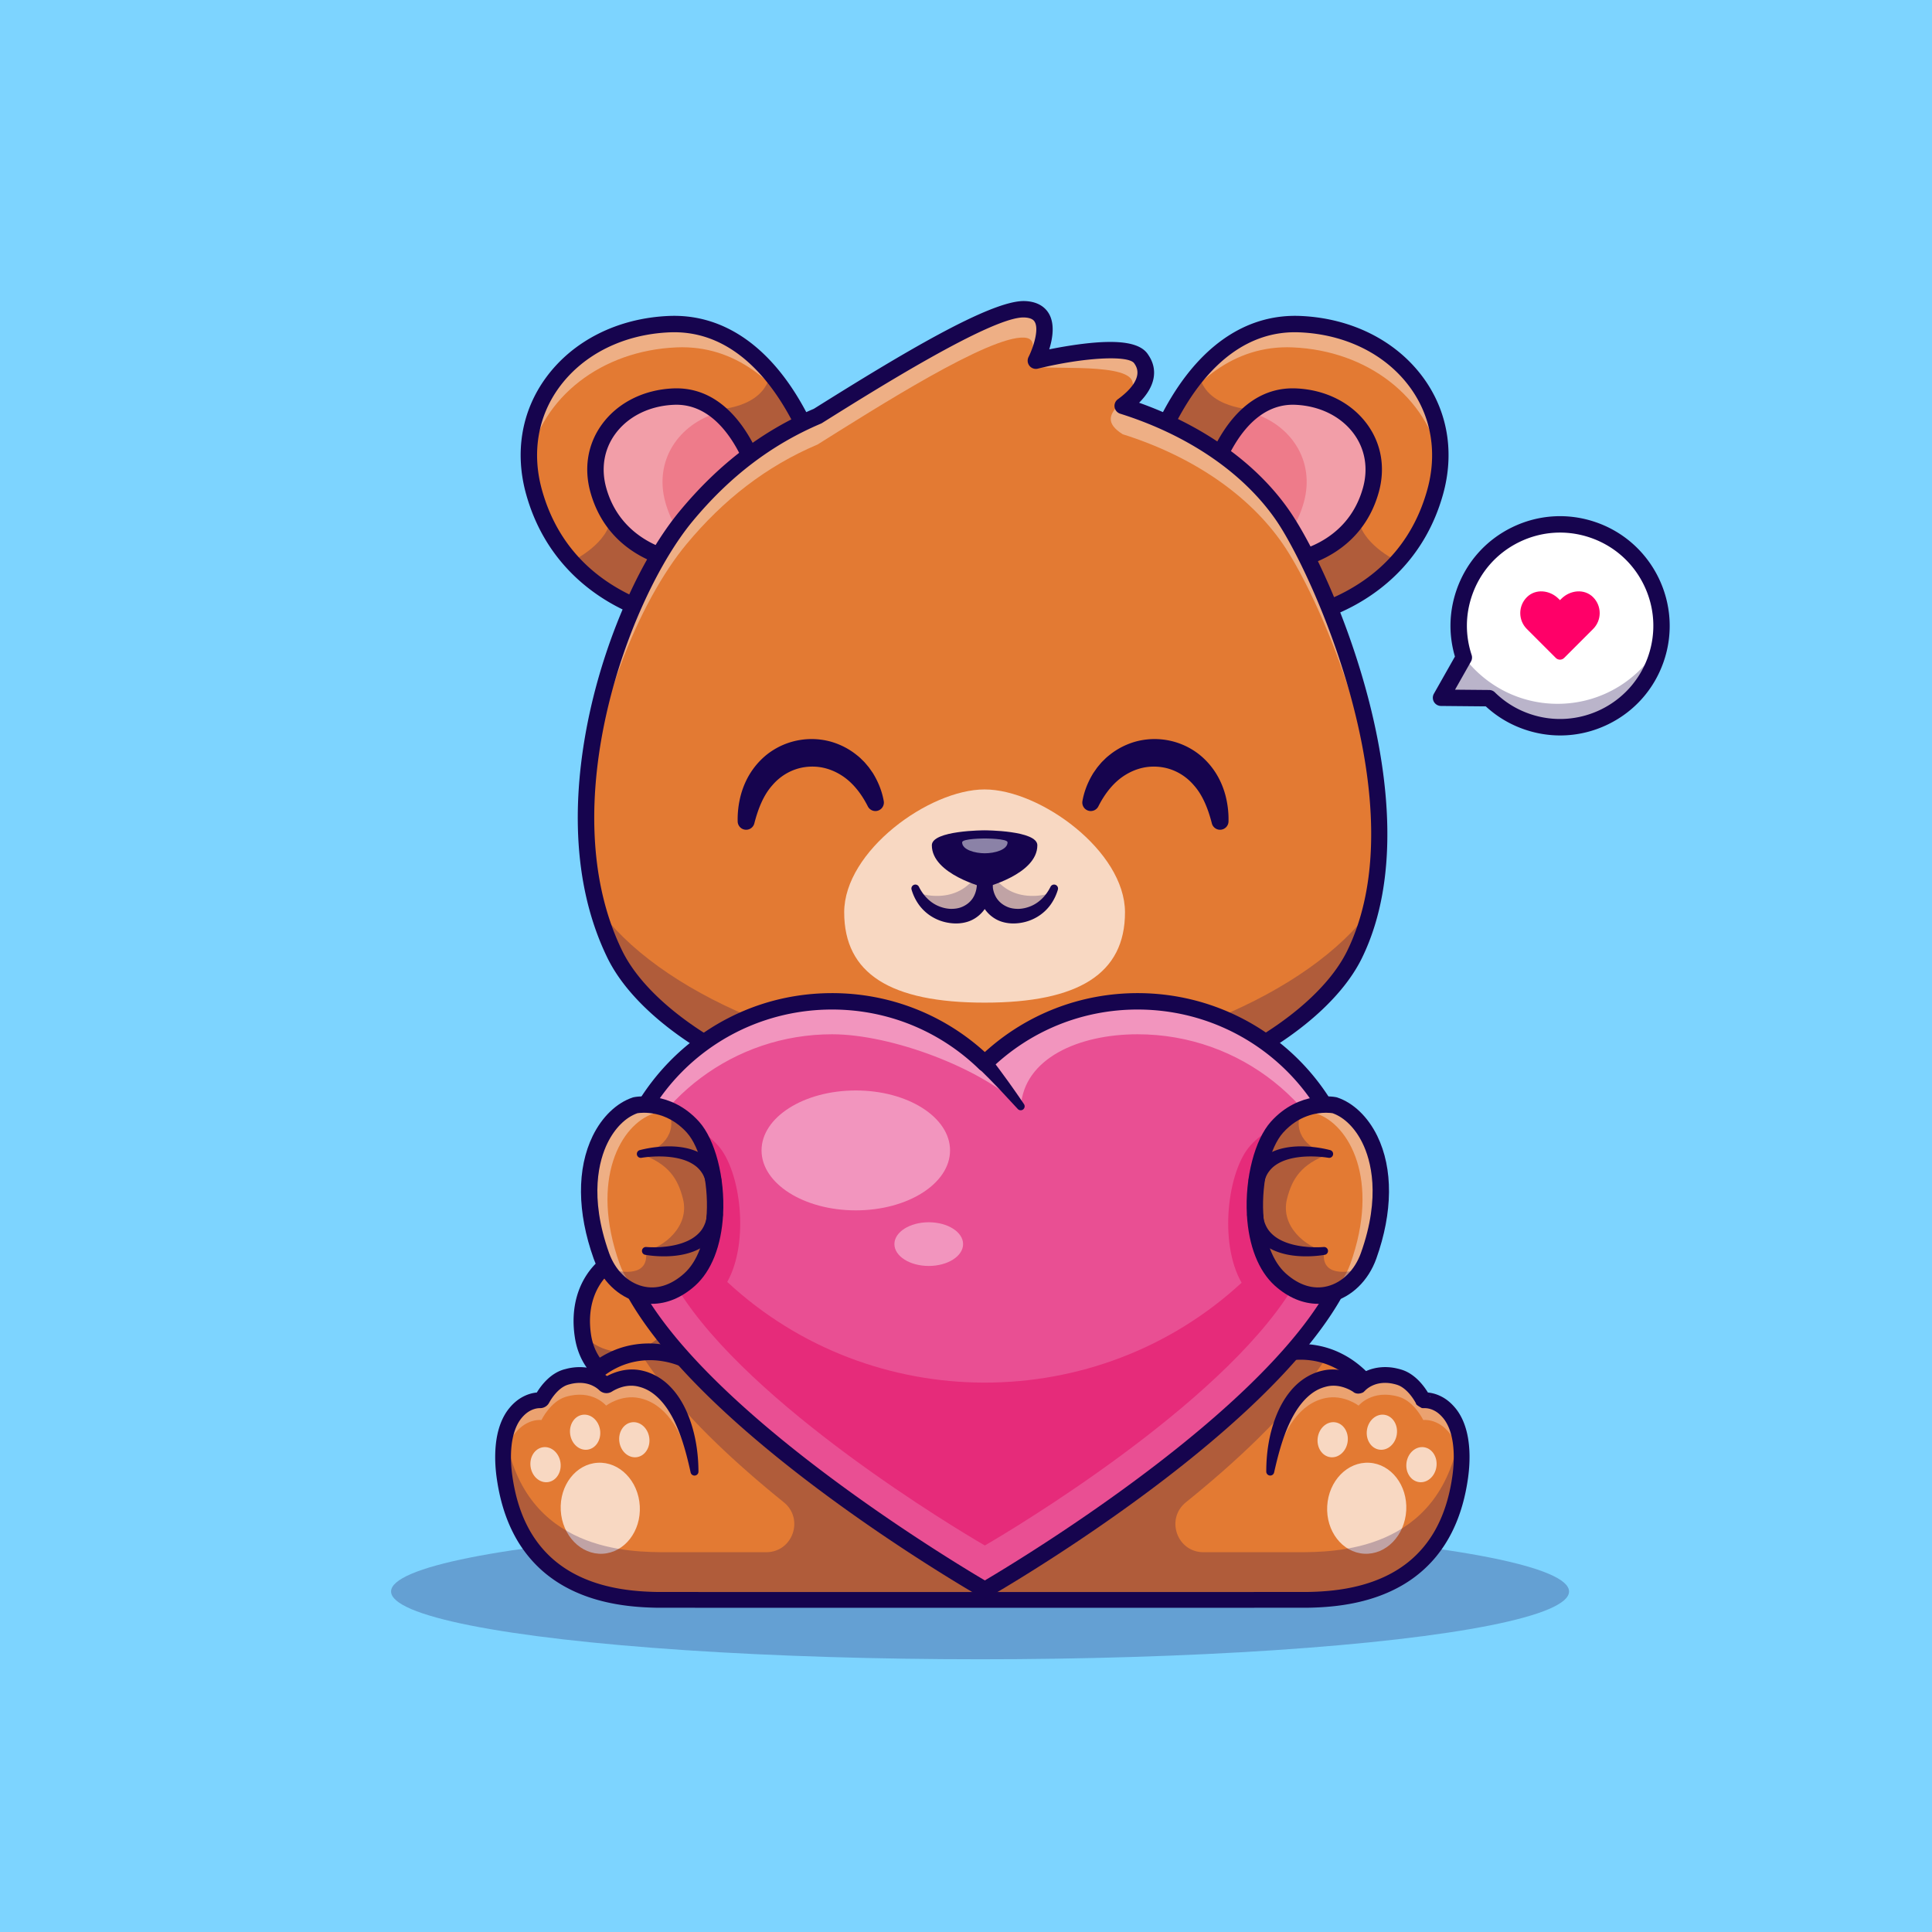 <svg xmlns="http://www.w3.org/2000/svg" xmlns:xlink="http://www.w3.org/1999/xlink" viewBox="0 0 4000 4000" xmlns:v="https://vecta.io/nano"><style><![CDATA[.B{fill:#16044e}.C{fill:#fff}.D{fill:#e37a33}.E{opacity:.25}.F{opacity:.4}.G{fill:#f8d8c2}]]></style><path d="M0 0h4000v4000H0z" fill="#7dd4ff"/><g class="E B"><ellipse cx="2029.117" cy="3295" rx="1219.436" ry="140.335"/></g><path d="M3030.701 1361.293c-13.895-42.104-14.649-88.92.926-134.069 37.802-109.585 157.283-167.776 266.868-129.974s167.776 157.283 129.974 266.868-157.283 167.776-266.868 129.974c-30.481-10.515-56.969-27.364-78.538-48.546l-99.542-.92 47.18-83.333z" class="C"/><g opacity=".5" class="C"><path d="M3207.602 1127.052c-107.536 12.735-186.382 104.654-185.192 210.544-1.642-7.215-2.961-14.57-3.851-22.084-13.633-115.117 68.636-219.49 183.754-233.122s219.49 68.637 233.123 183.754c.894 7.547 1.352 15.042 1.439 22.474-23.535-103.294-121.702-174.305-229.273-161.566z"/></g><path d="M3230.236 1522.666c-24.919.002-49.924-4.155-74.172-12.52-29.971-10.339-56.804-26.365-79.861-47.681l-92.837-.857c-6.013-.056-11.55-3.286-14.556-8.496s-3.03-11.621-.066-16.853l43.557-76.934c-13.323-45.308-12.222-92.729 3.271-137.642 19.761-57.288 60.649-103.45 115.132-129.985s116.042-30.266 173.328-10.505c118.264 40.796 181.287 170.2 140.491 288.462-19.763 57.29-60.652 103.452-115.134 129.988-31.421 15.304-65.203 23.023-99.153 23.023zm-217.734-94.755l70.718.652c4.397.042 8.608 1.785 11.746 4.866 20.522 20.159 44.805 35.168 72.175 44.609 100.547 34.68 210.586-18.899 245.273-119.456 16.804-48.713 13.633-101.052-8.931-147.38s-61.814-81.094-110.525-97.898-101.055-13.63-147.38 8.933-81.094 61.814-97.896 110.525c-13.882 40.237-14.177 82.842-.852 123.21a16.98 16.98 0 0 1-1.35 13.689l-32.978 58.25z" class="B"/><g opacity=".3" class="B"><path d="M3030.013 1359.062c44.9 60.447 117.166 99.228 198.208 98.087 89.876-1.265 167.586-51.295 208.461-124.52a211.53 211.53 0 0 1-8.213 31.489c-37.802 109.585-157.283 167.776-266.868 129.974-30.481-10.515-56.969-27.363-78.538-48.546l-99.542-.92 47.18-83.333c-.243-.739-.452-1.49-.688-2.231z"/></g><path d="M3161.159 1236.456h0c18.165-18.165 47.615-14.91 65.78 3.255l2.827 2.827 2.827-2.827c18.165-18.165 47.615-21.42 65.78-3.255h0c18.165 18.165 18.165 47.615 0 65.78l-2.827 2.827-57.109 57.109c-4.789 4.789-12.553 4.789-17.342 0l-57.109-57.109-2.827-2.827c-18.165-18.165-18.165-47.616 0-65.78z" fill="#ff0068"/><path d="M1503.695 2698.933s-61.389-100.966-139.364-111.671c-86.007-11.808-176.133 58.417-157.326 179.304 22.019 141.555 215.478 123.267 215.478 123.267l81.212-190.9z" class="D"/><g opacity=".3" class="B"><path d="M1206.426 2762.403c18.824 146.094 216.057 127.438 216.057 127.438l81.22-190.904s-27.239-44.83-68.523-77.926l-42.985 107.182c-29.668 73.971-126.058 95.06-181.949 38.243a147.61 147.61 0 0 1-3.82-4.033"/></g><path d="M1397.861 2907.923c-76.021 0-190.408-27.988-207.637-138.745-9.448-60.737 6.021-115.234 43.56-153.452 34.426-35.054 84.104-51.973 132.856-45.288 85.003 11.67 148.889 115.268 151.567 119.673a16.99 16.99 0 0 1 1.116 15.474l-81.213 190.899c-2.439 5.732-7.825 9.673-14.028 10.259-7.979.75-16.81 1.18-26.221 1.18zm-52.359-304.961c-32.627 0-64.426 13.086-87.488 36.563-29.832 30.371-41.987 74.56-34.226 124.428 16.658 107.09 149.575 110.723 187.207 109.492l73.518-172.803c-15.095-22.134-64.846-88.642-122.493-96.553a121.38 121.38 0 0 0-16.518-1.127z" class="B"/><path d="M1678.64 2026.526s-253.712 525.897-336.443 1002.454l691.684 173.553h-.016l691.683-173.553c-82.734-476.557-336.442-1002.454-336.442-1002.454" class="D"/><path d="M2033.881 3219.514c-1.531 0-3.02-.205-4.436-.586l-691.382-173.472a16.99 16.99 0 0 1-12.6-19.38c82.185-473.418 335.332-1001.65 337.881-1006.929 4.077-8.447 14.236-11.992 22.673-7.92 8.45 4.077 11.992 14.229 7.917 22.676-2.498 5.181-248.132 517.827-332.253 982.456l672.192 168.662 672.19-168.662c-84.126-464.629-329.756-977.275-332.253-982.456-4.075-8.447-.532-18.599 7.917-22.676a16.98 16.98 0 0 1 22.673 7.92c2.549 5.278 255.691 533.511 337.881 1006.929 1.521 8.76-3.975 17.212-12.6 19.38l-691.199 173.428a17.02 17.02 0 0 1-4.601.63z" class="B"/><path d="M2780.818 3258.508H1256.703s-164.713-48.871-112.851-261.12c31.802-130.103 105.721-189.193 181.398-197.56 85.424-9.412 173.129 45.728 205.025 136.098h976.969c36.365-103.06 145.269-160.297 240.631-128.205 62.368 20.962 118.981 80.143 145.747 189.667 51.864 212.249-112.804 261.12-112.804 261.12" class="D"/><path d="M2491.831 2930.513c12.954-36.614 35.341-70.008 64.825-95.489 29.341-25.533 65.661-43.471 104.5-49.867 38.724-6.653 79.938-.91 115.295 16.758 35.586 17.428 64.453 45.798 85.428 77.767 21.117 32.092 35.336 67.621 44.977 103.721 9.661 36.043 15.342 74.057 12.371 112.606-1.486 19.228-5.244 38.516-11.799 57.021-6.514 18.501-15.807 36.165-27.611 51.956-11.795 15.803-25.97 29.733-41.736 41.336-7.885 5.812-16.15 11.065-24.786 15.713-4.318 2.322-8.73 4.494-13.249 6.514-2.273 1.004-4.567 1.971-6.918 2.894l-3.596 1.355c-1.302.465-2.298.824-4.094 1.375-1.465.453-2.951.673-4.412.677l-.229-.004H1256.684h-.049c-1.571 0-3.159-.249-4.596-.673l-.012-.004c-1.788-.535-2.796-.882-4.102-1.331l-3.612-1.314c-2.363-.894-4.669-1.833-6.955-2.816-4.551-1.967-8.991-4.09-13.346-6.359-8.698-4.563-17.081-9.689-25.023-15.481-15.901-11.53-30.235-25.423-42.202-41.234-24.089-31.631-37.537-70.821-40.263-109.496-3.028-38.814 2.661-77.024 12.33-113.214 9.657-36.243 23.864-72 45.169-104.292 21.24-32.104 50.442-60.597 86.367-78.02 35.68-17.73 77.257-23.121 116.059-16.187 38.916 6.722 75.224 24.872 104.264 50.732 28.843 26.031 49.875 60.842 57.242 98.072.882 4.469-2.02 8.808-6.489 9.689-3.628.718-7.167-1.061-8.849-4.143l-.057-.114c-16.717-30.794-37.218-57.923-63.033-79.122-25.35-21.48-56.27-36.443-88.668-41.442-32.349-5.253-65.768-.143-94.733 14.395-29.125 14.424-53.45 38.161-71.71 66.253-18.436 28.08-31.557 60.164-40.475 93.583-9.012 33.394-13.958 67.682-11.399 100.982 1.306 16.607 4.42 32.9 9.718 48.353s12.824 30.023 22.452 43.148c9.628 13.118 21.297 24.811 34.463 34.668 6.579 4.922 13.469 9.497 20.664 13.485 3.592 2.004 7.253 3.869 10.934 5.583 1.845.849 3.698 1.661 5.53 2.412l2.722 1.078 2.306.837-4.645-.677H2780.8l-4.645.677 2.314-.792 2.739-1.033a147.09 147.09 0 0 0 5.571-2.334c3.718-1.661 7.408-3.477 11.036-5.428a175.48 175.48 0 0 0 20.901-13.248c13.297-9.792 25.129-21.444 34.929-34.573 19.717-26.252 30.561-58.528 33.031-92.015 2.616-33.565-2.339-68.053-11.354-101.594-8.938-33.557-22.047-65.874-40.671-94.154-18.525-28.227-43.181-52.087-72.645-66.507-29.296-14.603-63.07-19.362-95.497-13.828-32.472 5.326-63.392 20.497-88.436 42.308-25.178 21.75-44.32 50.295-55.45 81.706l-.012.029c-3.008 8.502-12.338 12.95-20.84 9.934a16.32 16.32 0 0 1-9.94-20.832" class="B"/><path d="M3023.302 3057.332c-35.276 255.128-259.12 255.128-337.797 255.128H1382.297c-78.722 0-302.571 0-337.842-255.128-5.563-40.169-5.469-96.594 22.199-131.054 20.297-25.337 43.545-27.337 51.532-27.19 1.804.045 3.42-.906 4.277-2.478 4.8-8.889 22.105-37.504 48.96-45.442 45.397-13.501 72.543 7.51 80.812 15.448 1.616 1.522 3.992 1.808 5.894.62 8.795-5.661 34.798-19.872 65.458-13.501 63.605 13.26 103.109 88.272 114.373 193.899h1191.835c6.322-59.323 21.583-108.998 45.018-143.51.098-.049.143-.098.098-.143 6.175-9.081 12.93-17.069 20.199-23.913 14.26-13.452 30.664-22.48 49.059-26.333 35.7-7.416 65.078 13.069 68.355 15.448.192.143.429.143.572-.045 2.853-3.281 30.945-33.512 83.285-17.97 30.423 9.032 48.585 44.589 50.197 47.871.098.139.192.233.384.188 2.992-.331 30.562-2.375 54.189 27.052 27.616 34.458 27.71 90.884 22.151 131.053" class="D"/><g opacity=".3" class="C"><path d="M1429.172 2993.823v40.777c-17.477-76.792-53.442-129.172-105.582-140.053-37.892-7.898-68.657 15.648-68.657 15.648s-28.211-34.663-83.53-18.248c-31.872 9.481-50.36 48.095-50.36 48.095s-29.419-4.139-54.405 27.007c-15.26 18.974-22.097 44.634-24.264 70.539-2.792-37.41.865-82.187 24.264-111.316 24.986-31.149 54.405-27.007 54.405-27.007s18.489-38.663 50.36-48.095c55.319-16.424 83.53 18.244 83.53 18.244s30.766-23.542 68.657-15.644c52.14 10.881 88.105 63.261 105.582 140.053"/></g><g opacity=".3" class="C"><path d="M3025.411 3037.873c-2.118-26.048-9-51.756-24.264-70.825-25.035-31.145-54.45-27.007-54.45-27.007s-18.444-38.614-50.361-48.095c-55.271-16.416-83.485 18.248-83.485 18.248s-30.766-23.545-68.653-15.648c-52.238 10.881-88.248 63.454-105.68 140.486v-40.781c17.432-77.032 53.442-129.601 105.68-140.482 37.888-7.897 68.653 15.644 68.653 15.644s28.215-34.667 83.485-18.244c31.917 9.432 50.361 48.095 50.361 48.095s29.415-4.143 54.45 27.007c23.398 29.178 27.06 74.098 24.264 111.602"/></g><path d="M2747.848 3118.118c-2.886 52.01 31.398 96.203 76.579 98.709s84.142-37.627 87.023-89.636-31.398-96.203-76.579-98.709-84.142 37.627-87.023 89.636m164.204-90.137c-2.873 19.934 8.645 38.088 25.729 40.553s33.259-11.701 36.133-31.635-8.649-38.088-25.729-40.553c-17.085-2.461-33.264 11.701-36.133 31.635m-81.962-67.184c-2.873 19.934 8.645 38.088 25.729 40.553s33.259-11.701 36.133-31.635-8.645-38.088-25.725-40.553c-17.089-2.461-33.264 11.702-36.137 31.635m-101.836 15.56c-2.874 19.934 8.644 38.088 25.729 40.553s33.259-11.706 36.133-31.635c2.873-19.934-8.645-38.088-25.725-40.553-17.089-2.461-33.264 11.702-36.137 31.635m-1403.642 141.761c2.885 52.01-31.402 96.203-76.579 98.709s-84.142-37.627-87.028-89.636 31.402-96.203 76.583-98.709 84.138 37.627 87.024 89.636" class="G"/><g class="E B"><path d="M3023.302 3057.332c-35.276 255.128-259.12 255.128-337.797 255.128H1382.297c-78.722 0-302.571 0-337.842-255.128-3.518-25.525-4.8-57.613 1.902-86.42 40.692 242.77 258.504 242.77 335.94 242.77h204.033c54.87 0 79.102-68.943 36.398-103.398-25.17-20.313-50.161-41.251-74.531-62.65-89.844-78.861-171.415-164.093-222.947-247.806 85.424-9.412 173.129 45.728 205.025 136.098h976.969c36.365-103.06 145.269-160.297 240.631-128.205-15.354 24.052-33.088 48.246-52.769 72.347-6.514 7.987-13.211 15.971-20.199 23.913.045.045 0 .094-.098.143-42.549 48.96-92.317 97.354-144.939 143.51-24.378 21.407-49.364 42.341-74.53 62.641-42.712 34.455-18.485 103.406 36.39 103.406h193.773c77.391 0 295.249 0 335.895-242.819 6.704 28.857 5.418 60.945 1.904 86.47"/></g><path d="M1160.407 3027.981c2.873 19.934-8.649 38.088-25.729 40.553s-33.263-11.701-36.137-31.635c-2.869-19.934 8.649-38.088 25.729-40.553s33.263 11.701 36.137 31.635m81.963-67.184c2.873 19.934-8.649 38.088-25.729 40.553s-33.264-11.701-36.137-31.635 8.649-38.088 25.729-40.553 33.263 11.702 36.137 31.635m101.835 15.56c2.873 19.934-8.649 38.088-25.729 40.553s-33.263-11.706-36.137-31.635c-2.873-19.934 8.649-38.088 25.729-40.553s33.264 11.702 36.137 31.635" class="G"/><path d="M1429.859 3048.507c-7.922-36.125-17.281-71.633-32.394-103.496-3.73-7.955-7.881-15.619-12.465-22.852-4.502-7.281-9.51-14.101-14.958-20.305-10.869-12.396-23.546-22.415-37.953-27.852-3.563-1.453-7.281-2.445-11.016-3.387-1.869-.481-3.608-.677-5.416-1.061-1.824-.127-3.624-.478-5.465-.494-7.338-.392-14.893.535-22.333 2.669-3.71 1.102-7.387 2.449-10.967 4.061a80.34 80.34 0 0 0-5.269 2.588c-.861.457-1.706.93-2.531 1.416l-1.224.735-.6.367c.135-.098-.845.563-2.184 1.249a21.19 21.19 0 0 1-15.362 1.404c-2.469-.718-4.775-1.882-6.783-3.375-.816-.547-2.4-2.069-2.196-1.869l-.457-.428c-1.204-1.147-2.6-2.265-4.012-3.347-2.861-2.159-6.032-4-9.318-5.579-13.207-6.412-28.794-7.249-44.308-3.837l-5.828 1.506c-1.853.547-3.163 1.02-4.771 1.669-3.077 1.298-6.118 3.077-9.106 5.143-5.943 4.269-11.554 9.906-16.517 16.313a114.84 114.84 0 0 0-6.963 10.052l-1.559 2.612-.735 1.302-.363.649c-.461.853-1.245 2.11-2.02 3.069-3.175 4.089-8.134 6.971-13.232 7.722-1.22.208-2.649.273-3.673.257l-.547.004c-.355-.008-.739.012-1.131.029-6.355.286-13.248 2.379-19.346 5.824-6.179 3.445-11.767 8.396-16.685 14.297-4.861 5.775-8.763 12.513-11.873 19.913-6.22 14.811-9.203 31.859-10.097 49.201-.865 17.395.18 35.17 2.792 52.789 5.167 35.631 14.722 70.502 30.807 101.851 15.942 31.378 38.618 58.854 66.67 79.694 27.974 20.991 60.927 35.308 95.513 44.116 34.672 8.861 70.853 12.334 107.431 12.869l224.302.122h449.118 449.118l224.261-.155c36.553-.625 72.723-4.237 107.325-13.301 34.521-9 67.372-23.517 95.187-44.708 27.868-21.076 50.332-48.724 66.033-80.24 15.889-31.468 25.268-66.392 30.292-102.055 2.449-17.591 3.457-35.398 2.412-52.748-1.061-17.293-4.188-34.288-10.632-48.936-3.269-7.289-7.199-13.926-12.256-19.578-5.016-5.743-10.661-10.612-16.93-13.799-6.118-3.298-13.191-5.122-19.301-5.179-.351.004-.739-.008-1.008.016l-.428.012c-2.192-.061 4.588.188-4.971-.155-18.472-9.877-9.991-10.036-12.142-9.354l-.314-.6-.681-1.269c-.951-1.726-1.988-3.485-3.069-5.212-2.184-3.461-4.547-6.824-7.061-9.983-5.016-6.33-10.665-11.922-16.652-16.007-6.183-4.314-11.481-6.135-19.95-7.987-15.521-3.359-31.031-2.053-44.145 4.481-3.269 1.62-6.396 3.543-9.199 5.742-1.4 1.086-2.735 2.241-3.898 3.379l-.808.821-.339.367c-1.437 1.314 2.763-2.461-3.188 2.931-15.302 7.616-23.525-3.698-19.807-.278l-.485-.335-1.106-.73c-6.338-4.041-13.812-7.396-21.182-9.53-7.432-2.183-15.003-3.069-22.338-2.714-3.689.208-7.236.698-10.877 1.588-3.742.93-7.44 1.983-11.011 3.416-14.44 5.391-27.027 15.518-37.896 27.892-10.853 12.452-19.791 27.329-27.313 43.177-15.056 31.859-24.403 67.323-32.561 103.423l-.017.07a8.21 8.21 0 0 1-9.82 6.195c-3.812-.861-6.4-4.249-6.4-8.003-.028-38.174 5.657-76.93 20.007-114.051 7.257-18.481 16.86-36.602 30.219-52.752 13.203-16.134 30.876-30.055 51.614-37.834 5.126-2.037 10.477-3.478 15.844-4.665 5.473-1.204 11.248-1.898 16.905-2.077 11.375-.351 22.583 1.392 33.076 4.567 10.546 3.224 20.293 7.685 29.68 13.783l1.808 1.22.951.674c4.163 3.718-3.53-6.996-18.268.204-5.526 4.996-.967.751-1.992 1.645l.865-.906 1.669-1.665a80.93 80.93 0 0 1 6.751-5.747c4.62-3.494 9.485-6.518 14.603-9.053 20.517-10.318 44.463-11.799 65.388-7.183 5.31 1.192 10.142 2.343 16.134 4.653 5.636 2.216 10.812 5.098 15.534 8.343 9.469 6.502 17.166 14.346 23.778 22.644 3.302 4.163 6.326 8.465 9.135 12.922a136.21 136.21 0 0 1 4.049 6.877l.979 1.824.494.959c-1.829 1.135 6.71 1.727-11.155-7.987-8.975-.335-1.612-.172-3.224-.278l1.331-.073c.894-.049 1.677-.041 2.498-.045 12.611.143 24.084 3.473 34.475 8.918 10.416 5.371 19.17 13.003 26.419 21.325 7.403 8.338 13.105 18.011 17.46 27.778 8.612 19.717 12.085 40.186 13.35 60.156 1.196 20.023.033 39.769-2.661 59.229-5.416 38.357-15.574 76.738-33.463 112.218-8.873 17.721-19.721 34.59-32.362 50.071-12.668 15.456-27.21 29.406-43.1 41.5-31.843 24.252-68.874 40.443-106.671 50.291-37.888 9.922-76.767 13.697-114.981 14.354l-224.861.163h-449.118-449.118l-224.816-.126c-38.198-.563-77.077-4.188-115.002-13.881-37.843-9.632-74.955-25.578-106.969-49.589-32.1-23.807-58.274-55.621-76.192-90.979-18.13-35.369-28.492-73.735-34.063-112.067-2.857-19.391-4.069-39.161-3.073-59.148 1.069-19.958 4.359-40.402 12.616-60.188 4.126-9.836 9.648-19.517 16.832-28.08 7.041-8.461 15.615-16.203 25.807-21.901s21.615-9.408 33.978-9.991c.775-.032 1.559-.061 2.375-.053l1.212-.004c-.441-.02-1.286.029-1.93.135-2.779.404-5.575 2.032-7.31 4.273-.404.502-.89 1.257-1.061 1.6l.494-.882.988-1.755 2.037-3.416c2.767-4.498 5.759-8.812 9.008-13.012 6.506-8.354 14.122-16.228 23.386-22.893 4.694-3.269 9.75-6.249 15.305-8.6 2.702-1.134 5.828-2.208 8.453-2.971l7.767-1.996c10.506-2.294 21.57-3.339 32.749-2.445 11.175.816 22.358 3.771 32.668 8.653 5.142 2.473 10.085 5.371 14.75 8.779 2.327 1.73 4.596 3.522 6.812 5.571l.833.759c.641.592-.531-.514-.869-.722-1.069-.8-2.314-1.428-3.657-1.82-2.669-.808-5.89-.571-8.538.788-.816.412-1.302.763-.673.359l.89-.563 1.775-1.09a108.62 108.62 0 0 1 3.567-2.049 116.81 116.81 0 0 1 7.281-3.681c4.93-2.281 10.032-4.22 15.281-5.828 10.497-3.179 21.697-4.926 33.08-4.551 2.837.004 5.681.396 8.518.612 2.792.453 5.714.82 8.391 1.437 5.371 1.171 10.706 2.669 15.832 4.686 10.297 3.914 20.019 9.281 28.639 15.795 8.685 6.449 16.219 14.073 22.925 22.081 13.318 16.183 22.844 34.308 30.104 52.777 14.297 37.112 19.962 75.828 20.178 113.977.024 4.534-3.628 8.228-8.155 8.252a8.21 8.21 0 0 1-8.065-6.44l-.019-.079z" class="B"/><path d="M1706.988 994.346l-294.441 288.833s-134.148-14.783-229.693-121.36c-32.28-35.986-60.184-82.526-77.012-142.465-51.769-184.443 87.04-340.075 279.609-348.254 91.317-3.853 159.82 42.451 209.588 101.157v.049c80.433 94.88 111.949 222.04 111.949 222.04" class="D"/><g class="F C"><path d="M1663.731 879.927c-54.381-84.946-138.996-165.95-262.924-160.721-155.775 6.608-278.756 103.39-305.566 235.542-7.269-154.873 120.601-276.47 290.212-283.649 144.461-6.131 231.786 113.421 278.278 208.828"/></g><g class="E B"><path d="M1706.988 994.346l-294.441 288.833s-134.148-14.783-229.693-121.36c3.326 0 79.289-38.267 81.808-91.987 5.702-122.022 215.576-221.755 215.576-221.755s102.349-.522 114.802-75.771c80.432 94.88 111.948 222.04 111.948 222.04"/></g><path d="M1412.548 1300.147c-.62 0-1.247-.034-1.88-.105-2.583-.283-64.067-7.402-134.478-44.78-65.293-34.661-150.684-102.925-186.702-231.304-24.226-86.367-9.971-171.987 40.142-241.086 56.062-77.302 149.038-124.221 255.09-128.721 104.224-4.397 196.021 52.935 265.544 165.867 51.321 83.362 72.341 166.714 73.211 170.222 2.256 9.102-3.291 18.303-12.39 20.564a16.99 16.99 0 0 1-20.576-12.383c-.796-3.201-82.351-319.866-304.348-310.334-95.622 4.058-179.102 45.874-229.036 114.727-43.892 60.523-56.299 135.803-34.932 211.97 26.189 93.352 82.988 163.97 168.816 209.888 64.817 34.68 122.825 41.548 123.403 41.614 9.309 1.05 16.021 9.448 14.983 18.76-.968 8.68-8.309 15.101-16.847 15.101z" class="B"/><g fill="#f29ea8"><path d="M1573.513 1001.03s-46.005-185.553-178.986-179.908c-107.182 4.547-184.439 91.162-155.632 193.846 37.059 132.103 170.709 146.837 170.709 146.837"/><path d="M1573.52 1001.054l-137.119 134.47-26.79 26.284s-133.67-14.758-170.721-146.857c-28.79-102.664 48.45-189.299 155.657-193.854 37.781-1.588 68.531 12.22 93.178 32.859 62.228 51.928 85.795 147.098 85.795 147.098"/></g><path d="M1573.52 1001.054l-137.119 134.47c-24.505-21.631-46.655-52.115-58.678-94.995-24.513-87.363 27.815-163.122 110.002-186.573 62.228 51.928 85.795 147.098 85.795 147.098" fill="#ee7b8a"/><path d="M1409.626 1178.789a16.84 16.84 0 0 1-1.882-.105c-5.923-.652-145.5-17.617-185.2-159.128-14.119-50.337-5.776-100.286 23.496-140.649 32.566-44.905 86.423-72.151 147.769-74.753 145.295-6.065 194.175 184.663 196.189 192.791 2.256 9.104-3.294 18.313-12.398 20.571-9.097 2.261-18.303-3.289-20.566-12.383h0c-.432-1.721-44.48-172.158-161.785-167.044-50.916 2.161-95.276 24.307-121.711 60.757-23.054 31.789-29.548 71.399-18.289 111.536 33.572 119.68 154.995 134.407 156.216 134.543 9.324 1.028 16.047 9.419 15.02 18.74a16.99 16.99 0 0 1-16.859 15.124z" class="B"/><path d="M2370.023 994.346l294.441 288.833s134.147-14.783 229.697-121.36c32.276-35.986 60.18-82.526 77.008-142.465 51.768-184.443-87.04-340.075-279.609-348.254-91.317-3.853-159.82 42.451-209.588 101.157v.049c-80.433 94.88-111.949 222.04-111.949 222.04" class="D"/><g class="F C"><path d="M2413.28 879.927c54.381-84.946 139-165.95 262.924-160.721 155.779 6.608 278.756 103.39 305.566 235.542 7.269-154.873-120.602-276.47-290.208-283.649-144.465-6.131-231.791 113.421-278.282 208.828"/></g><g class="E B"><path d="M2370.023 994.346l294.441 288.833s134.147-14.783 229.697-121.36c-3.331 0-79.293-38.267-81.812-91.987-5.702-122.022-215.576-221.755-215.576-221.755s-102.349-.522-114.802-75.771c-80.432 94.88-111.948 222.04-111.948 222.04"/></g><path d="M2664.462 1300.147c-8.545 0-15.901-6.433-16.858-15.125-1.028-9.321 5.696-17.712 15.02-18.74.554-.063 58.562-6.931 123.379-41.611 85.828-45.918 142.625-116.536 168.813-209.888 21.37-76.167 8.965-151.445-34.927-211.968-49.934-68.855-133.413-110.671-229.038-114.729-222.642-9.585-303.552 307.129-304.343 310.327-2.256 9.104-11.47 14.646-20.571 12.398-9.104-2.258-14.653-11.467-12.397-20.571.869-3.508 21.887-86.86 73.208-170.222 69.524-112.93 161.345-170.242 265.544-165.867 106.055 4.5 199.033 51.419 255.093 128.723 50.112 69.099 64.365 154.717 40.137 241.084-36.016 128.379-121.406 196.643-186.699 231.304-70.41 37.378-131.895 44.497-134.478 44.78a16.87 16.87 0 0 1-1.883.105z" class="B"/><g fill="#f29ea8"><path d="M2503.498 1001.03s46.001-185.553 178.986-179.908c107.182 4.547 184.443 91.162 155.632 193.846-37.059 132.103-170.709 146.837-170.709 146.837"/><path d="M2503.49 1001.054l137.123 134.47 26.79 26.284s133.67-14.758 170.717-146.857c28.794-102.664-48.45-189.299-155.652-193.854-37.782-1.588-68.531 12.22-93.178 32.859-62.23 51.928-85.8 147.098-85.8 147.098"/></g><path d="M2503.49 1001.054l137.123 134.47c24.505-21.631 46.65-52.115 58.678-94.995 24.513-87.363-27.815-163.122-110.002-186.573-62.229 51.928-85.799 147.098-85.799 147.098" fill="#ee7b8a"/><path d="M2667.385 1178.789c-8.545 0-15.901-6.433-16.858-15.125-1.028-9.321 5.696-17.712 15.02-18.74 4.958-.571 122.813-15.471 156.216-134.543 11.262-40.134 4.768-79.744-18.284-111.531-26.436-36.455-70.798-58.601-121.716-60.762-117.344-5.024-161.355 165.322-161.785 167.044-2.271 9.094-11.499 14.641-20.579 12.371-9.097-2.263-14.641-11.46-12.385-20.559 2.014-8.125 51.113-198.86 196.189-192.791 61.348 2.602 115.208 29.851 147.773 74.756 29.27 40.364 37.612 90.315 23.491 140.647-39.7 141.511-179.277 158.477-185.2 159.128a16.85 16.85 0 0 1-1.882.105z" class="B"/><g class="D"><use xlink:href="#B"/><use xlink:href="#B"/></g><g class="F C"><path d="M2854.929 1756.021c-9.126-259.451-134.719-536.354-198.61-629.332-69.261-100.827-185.867-181.639-331.896-227.657-71.878-45.063 37.741-74.155 18.913-111.994-18.823-37.839-197.034-18.778-206.543-30.374-10.077-12.314 19.015-55.381-16.113-57.662-72.07-4.661-308.844 146.747-427.637 221.094-.049.045-.098.045-.143.094-106.529 45.206-195.234 114.418-271.67 206.498-97.644 117.459-199.275 358.139-207.307 594.346-8.844-254.129 101.537-525.897 207.307-653.102 76.437-92.036 165.142-161.248 271.67-206.454.045-.049.094-.049.143-.139 118.793-74.302 355.429-223.281 427.637-221.045 77.199 2.326 23.958 106.48 23.958 106.48s191.761-47.107 218.428-2.947c28.378 40.883-16.256 80.24-38.643 96.501 146.029 46.014 262.634 126.826 331.896 227.604 68.739 100.016 208.923 412.95 198.61 688.089"/></g><g class="E B"><path d="M2837.909 1882.8c-7.938 32.28-18.872 63.323-33.133 92.648-85.424 175.696-415.328 339.177-766.288 339.128-350.772 0-680.341-163.481-765.716-339.128-15.305-31.419-27.288-64.266-36.414-98.207 120.222 173.129 451.55 324.578 802.461 324.578 347.348.049 675.591-148.171 799.09-319.019"/></g><path d="M1527.285 1700.819c-.433-18.015 1.677-36.39 6.457-54.589 4.914-18.121 12.787-36.067 24.17-52.209 11.354-16.089 25.958-30.545 43.251-41.23 17.187-10.803 36.773-18.003 56.944-21.003 20.17-3.049 40.932-1.873 60.531 3.314 19.558 5.343 37.924 14.566 53.556 26.884 3.91 3.081 7.8 6.163 11.24 9.722l5.294 5.171c1.722 1.751 3.277 3.649 4.869 5.514l4.706 5.62c1.514 1.906 2.849 3.947 4.265 5.914l4.159 5.946c1.363 1.984 2.477 4.118 3.718 6.171 9.51 16.672 16.122 34.48 19.281 52.56 1.665 9.55-4.726 18.644-14.277 20.309-7.783 1.359-15.26-2.637-18.664-9.326l-.225-.453c-13.865-27.325-32.153-50.05-55.074-64.323-11.391-7.13-23.693-12.309-36.443-15.142-12.75-2.824-25.88-3.22-38.647-1.424-25.59 3.604-49.491 16.697-67.237 37.439-18.334 20.456-29.464 48.373-37.239 78.485l-.159.604a17.52 17.52 0 0 1-21.342 12.587c-7.755-2.003-12.946-8.916-13.134-16.541m981.585 3.352c-7.775-30.113-18.905-58.033-37.243-78.485-17.742-20.741-41.647-33.839-67.237-37.439-12.767-1.8-25.896-1.4-38.643 1.42-12.75 2.837-25.052 8.016-36.443 15.142-22.925 14.273-41.214 37.002-55.074 64.327l-.22.429c-4.387 8.644-14.95 12.097-23.595 7.71-7.048-3.575-10.636-11.273-9.35-18.668 3.155-18.085 9.767-35.888 19.276-52.561 1.241-2.053 2.359-4.188 3.722-6.175l4.155-5.947c1.42-1.963 2.751-4.004 4.269-5.91l4.702-5.62c1.592-1.865 3.151-3.767 4.873-5.514l5.293-5.171c3.437-3.559 7.326-6.641 11.236-9.722 15.636-12.318 34.002-21.542 53.561-26.884a149.92 149.92 0 0 1 60.531-3.314c20.166 3 39.753 10.199 56.944 21.003 17.289 10.681 31.892 25.137 43.247 41.23 11.387 16.142 19.256 34.084 24.17 52.209 4.78 18.199 6.894 36.573 6.457 54.589-.233 9.673-8.261 17.326-17.934 17.089-8.008-.196-14.632-5.726-16.542-13.118l-.155-.62z" class="B"/><path d="M1747.822 1888.887c0-126.833 175.839-254.447 290.678-254.447 114.834 0 290.678 127.613 290.678 254.447s-95.603 186.969-290.678 186.969c-195.08 0-290.678-60.136-290.678-186.969" class="G"/><path d="M2038.676 2331.555h-.171c-167.742 0-341.577-37.373-489.485-105.239-141.677-65.005-247.942-153.731-291.545-243.423-84.88-174.434-66.074-375.139-35.349-512.793 35.61-159.553 106.894-317.807 186.033-413.005 80.129-96.467 170.696-165.408 276.836-210.72l4.966-3.108c171.792-107.549 361.025-221.907 431.23-219.951 29.502.891 43.628 14.485 50.281 25.732 12.849 21.724 7.891 51.709.847 74.255 18.618-3.757 43.525-8.257 69.485-11.421 76.885-9.36 119.985-2.161 135.505 22.69 21.277 31.025 14.226 66.211-18.916 99.248 134.895 48.013 244.932 127.017 311.921 224.514 48.713 70.908 120.957 224.746 164.468 394.951 38.176 149.338 66.597 362.463-14.717 529.609h0c-43.63 89.714-149.98 178.454-291.777 243.464-147.964 67.839-321.843 105.197-489.612 105.197zM1702.255 875.642c-.857.564-1.763 1.052-2.712 1.455-101.585 43.135-188.352 109.114-265.261 201.707-131.069 157.671-292.036 589.661-146.262 889.233 77.051 158.494 385.889 329.553 750.488 329.553h.178c364.802.014 673.743-171.035 750.833-329.548 146.481-301.038-72.264-781.394-147.2-890.474-67.439-98.152-182.156-176.65-323.02-221.038-6.116-1.929-10.625-7.139-11.658-13.469s1.592-12.7 6.782-16.47c21.211-15.408 53.926-45.386 34.707-73.049-.205-.295-.403-.598-.588-.908-10.779-17.834-104.16-12.876-199.839 10.618a16.99 16.99 0 0 1-17.366-5.952c-4.126-5.212-4.832-12.351-1.809-18.269 8.398-16.526 22.566-56.069 12.7-72.705-1.255-2.114-5.068-8.547-22.073-9.06l-1.328-.02c-67.717 0-307.893 150.359-410.842 214.81l-5.73 3.586z" class="B"/><path d="M2182.621 1838.921c-17.407 44.594-53.209 55.474-71.6 57.323-46.503 4.673-72.522-29.239-72.522-68.698v-46.157h.531v46.157c0 39.459-26.015 73.371-72.518 68.698-18.391-1.849-54.197-12.73-71.604-57.323l143.592-126.968 144.121 126.968z" class="G"/><g class="E B"><path d="M2178.531 1848.053c-18.399 36.986-50.434 46.491-67.502 48.205-43.875 4.42-69.592-25.578-72.257-62.131-2.706 36.553-28.378 66.551-72.253 62.131-17.064-1.714-49.108-11.22-67.502-48.156 10.555 3.567 20.203 5.371 27.905 6.134 67.882 6.796 107.574-39.504 111.851-96.072 4.232 56.568 43.928 102.868 111.806 96.072 7.7-.763 17.398-2.567 27.952-6.183"/></g><g class="B"><path d="M2055.356 1781.391v32.133l-.049 16.436c-.143 6.338-.857 12.714-2.208 19.023-2.8 12.567-7.975 25.048-16.383 35.839-8.273 10.812-20.191 19.415-33.239 23.484-13.065 4.118-26.468 4.383-38.749 2.433-12.661-1.927-24.419-6.228-35.051-12.636-10.628-6.351-19.827-14.893-26.958-24.611a103.75 103.75 0 0 1-15.416-31.602c-1.261-4.347 1.237-8.893 5.579-10.159 3.869-1.122 7.897.743 9.628 4.224 8.942 17.946 22.623 32.117 39.292 39.451 8.261 3.677 17.322 5.894 25.954 6.277 8.979.212 17.489-1.094 24.623-4.286 7.122-3.147 13.318-7.42 18.358-13.416 5.114-5.889 8.628-13.624 10.448-21.917.89-4.167 1.38-8.485 1.482-12.852l.037-15.689v-32.133a16.33 16.33 0 0 1 16.326-16.326c9.016.002 16.326 7.311 16.326 16.327"/><path d="M2054.826 1781.391v32.133l.037 15.689c.098 4.367.588 8.685 1.478 12.852 1.82 8.293 5.339 16.028 10.452 21.917 5.037 5.996 11.236 10.269 18.358 13.416 7.134 3.192 15.644 4.498 24.623 4.286 8.632-.384 17.693-2.6 25.954-6.277 16.668-7.334 30.349-21.505 39.288-39.451a8.2 8.2 0 0 1 10.991-3.689c3.6 1.788 5.302 5.889 4.22 9.624-3.212 11.044-8.363 21.811-15.42 31.602-7.126 9.718-16.325 18.26-26.953 24.611-10.636 6.408-22.391 10.71-35.055 12.636-12.281 1.951-25.684 1.686-38.745-2.433-13.048-4.069-24.97-12.673-33.239-23.484-8.412-10.791-13.583-23.272-16.383-35.839-1.355-6.31-2.069-12.685-2.212-19.023l-.045-16.436v-32.133a16.33 16.33 0 0 1 16.326-16.326 16.33 16.33 0 0 1 16.325 16.325"/><path d="M2147.714 1750.039c0 60.319-109.214 87.416-109.214 87.416s-109.214-27.096-109.214-87.416c0-30.953 109.234-30.953 109.234-30.953s109.194 0 109.194 30.953"/></g><g opacity=".5" class="C"><path d="M2086.038 1743.989c0 15.624-27.076 22.644-47.01 22.644s-47.005-7.02-47.005-22.644c0-8.016 47.014-8.016 47.014-8.016s47.001 0 47.001 8.016"/></g><g fill="#e94f93"><use xlink:href="#C"/><use xlink:href="#C"/></g><g class="F C"><path d="M2809.531 2527.395c0 9.032-.616 18.158-1.804 27.382-2.094-23.623-6.041-46.683-11.604-69.119-49.152-197.703-227.938-344.307-440.853-344.307-122.977 0-235.256 50.344-241.676 149.596-81.857-79.432-267.817-149.596-390.794-149.596-203.315 0-375.395 133.58-433.343 317.737-9.698 30.659-16.162 62.698-19.109 95.782-1.192-9.22-1.808-18.395-1.808-27.476 0-47.581 7.273-93.452 20.917-136.572 57.948-184.153 230.028-317.684 433.343-317.684 122.977 0 234.399 48.867 316.211 128.303 81.812-79.436 193.283-128.303 316.26-128.303 212.914 0 391.7 146.6 440.853 344.307 8.746 35.223 13.407 72.017 13.407 109.95"/></g><path d="M2039.032 3308.709a17.02 17.02 0 0 1-8.455-2.251c-31.807-18.257-779.021-450.865-779.021-779.077 0-48.433 7.297-96.089 21.69-141.65 29.441-93.54 89.18-177.505 168.208-236.411 81.768-60.947 179.048-93.164 281.326-93.164 117.717 0 229.385 43.203 316.247 122.002 86.794-78.799 198.462-122.002 316.252-122.002 216.982 0 405.042 146.875 457.327 357.173 9.224 37.227 13.899 75.596 13.899 114.053 0 328.213-747.212 760.82-779.019 779.077-2.618 1.498-5.536 2.25-8.454 2.25zM1722.78 2090.12c-191.931 0-359.566 122.9-417.141 305.825-13.35 42.265-20.117 86.479-20.117 131.435 0 290.977 670.005 695.42 753.511 744.673 83.503-49.263 753.508-453.77 753.508-744.673 0-35.708-4.341-71.328-12.9-105.869-48.508-195.112-223.013-331.392-424.36-331.392-114.326 0-222.434 43.862-304.414 123.51-6.587 6.392-17.07 6.401-23.662.005-82.059-79.647-190.172-123.514-304.425-123.514z" class="B"/><path d="M2725.914 2518.363c0 62.368-32.374 129.776-83.093 197.087-182.782 242.721-603.811 484.299-603.811 484.299s-421.789-242.052-604.28-485.014c-50.438-67.07-82.571-134.241-82.571-196.373 0-15.256 27.476-139.898 38.455-193.279 3.567.143 7.465.473 11.599.996 23.77 3.184 55.903 13.93 84.379 45.541 46.585 51.764 65.743 198.846 19.109 282.462 298.575 277.425 765.671 277.948 1064.912 1.661-47.826-83.281-28.713-231.979 18.207-284.123 53.099-59.042 119.218-45.304 119.218-45.304 4.424 1.478 8.844 3.331 13.216 5.563 2.665 1.375 5.277 2.853 7.844 4.514.191 50.533-3.184 166.714-3.184 181.97" fill="#e62b7a"/><path d="M1315.452 2288.294s66.086-13.742 119.222 45.308c53.715 59.691 70.988 246.023-7.024 315.786-73.649 65.854-156.048 24.901-182.565-49.328-62.723-175.573 2.898-289.42 70.367-311.766" class="D"/><g class="F C"><path d="M1405.789 2308.681c-29.615-8.077-52.434-3.326-52.434-3.326-67.453 22.342-133.099 136.192-70.351 311.741 9.412 26.337 25.811 48.442 46.393 63.127-37.888-8.22-69.686-39.12-84.326-80.146-62.703-175.598 2.898-289.445 70.4-311.787.001.001 44.827-9.317 90.318 20.391"/></g><g class="E B"><path d="M1427.657 2649.375c-64.315 57.564-135.384 33.562-169.942-22.913 32.325 9.698 87.346 16.701 79.416-36.569 34.814-7.13 91.856-49.495 76.759-108.267-10.505-40.908-28.941-71.674-87.387-92.509 52.152-9.783 78.575-54.246 54.234-93.268 17.497 6.702 36.414 18.256 53.956 37.745 53.716 59.705 70.972 246.046-7.036 315.781"/></g><g class="B"><path d="M1349.672 2699.417c-9.268 0-18.53-1.153-27.698-3.482-41.79-10.63-76.514-44.336-92.883-90.161-34.304-96.031-35.002-186.206-1.96-253.921 19.304-39.57 49.551-68.608 82.983-79.683.618-.205 1.245-.371 1.882-.503 3.083-.654 76.313-14.971 135.303 50.571 33.445 37.168 53.921 116.25 49.792 192.32-3.513 64.736-24.153 117.114-58.12 147.49-27.485 24.576-58.413 37.369-89.299 37.369zm-29.953-394.634c-24.395 8.506-46.963 31.021-62.063 61.963-16.792 34.419-38.679 109.751 3.423 227.602 12.559 35.161 38.455 60.83 69.268 68.667 28.816 7.319 58.552-1.758 85.984-26.289 27.188-24.312 43.826-68.354 46.846-124.009 3.618-66.699-13.677-137.251-41.126-167.754-42.972-47.758-94.649-41.454-102.332-40.18z"/><path d="M1324.651 2381.17c15.093-3.877 29.786-6.122 45.112-7.228 15.232-1.041 30.807-.686 46.524 2.171 15.632 2.853 31.708 8.538 45.769 19.011 6.955 5.277 13.22 11.701 18.428 18.942 5.151 7.293 8.926 15.334 11.918 23.542 3.09 8.485-1.277 17.868-9.763 20.962s-17.868-1.277-20.962-9.763c-.159-.437-.298-.877-.416-1.318l-.147-.547c-1.531-5.681-3.453-11.199-6.285-16.187-2.902-4.926-6.49-9.457-10.816-13.477-8.738-7.955-20.395-13.73-33.19-17.297-12.803-3.604-26.615-5.302-40.581-5.632-13.881-.335-28.374.559-41.883 2.722l-.388.057a8.16 8.16 0 0 1-9.346-6.767c-.671-4.183 2.006-8.146 6.026-9.191m13.664 200.642c13.877 1.033 28.692.592 42.696-1.175 14.085-1.796 27.872-5.032 40.185-10.408 12.387-5.232 22.954-12.913 30.3-22.403 3.681-4.751 6.363-10.093 8.457-15.668 2.163-5.555 3.061-11.706 3.841-17.819l.11-.886c1.143-8.955 9.33-15.293 18.289-14.154a16.35 16.35 0 0 1 14.154 18.289c-.053.437-.135.902-.225 1.334-1.816 8.547-4.02 17.117-8.004 25.223-3.885 8.061-8.816 15.742-14.934 22.276-12.265 13.109-27.794 21.758-43.389 26.737-15.652 5.147-31.541 7.253-47.177 7.82-15.742.49-30.925-.379-46.671-3.012-4.445-.743-7.444-4.947-6.706-9.391a8.17 8.17 0 0 1 8.62-6.796l.454.033z"/></g><path d="M2763.181 2288.294s-66.086-13.742-119.222 45.308c-53.711 59.691-70.988 246.023 7.024 315.786 73.649 65.854 156.048 24.901 182.565-49.328 62.723-175.573-2.902-289.42-70.367-311.766" class="D"/><g class="F C"><path d="M2672.844 2308.681c29.615-8.077 52.434-3.326 52.434-3.326 67.453 22.342 133.099 136.192 70.351 311.741-9.412 26.337-25.811 48.442-46.393 63.127 37.884-8.22 69.686-39.12 84.33-80.146 62.699-175.598-2.902-289.445-70.404-311.787-.001.001-44.827-9.317-90.318 20.391"/></g><g class="E B"><path d="M2650.978 2649.375c64.315 57.564 135.384 33.562 169.941-22.913-32.325 9.698-87.346 16.701-79.416-36.569-34.814-7.13-91.856-49.495-76.763-108.267 10.506-40.908 28.946-71.674 87.387-92.509-52.148-9.783-78.575-54.246-54.233-93.268-17.493 6.702-36.414 18.256-53.952 37.745-53.72 59.705-70.972 246.046 7.036 315.781"/></g><g class="B"><path d="M2728.959 2699.417c-30.884 0-61.809-12.793-89.297-37.368-33.965-30.371-54.604-82.744-58.118-147.476-4.131-76.069 16.343-155.161 49.79-192.329 58.984-65.552 132.209-51.226 135.303-50.576.637.132 1.265.298 1.882.503 33.43 11.074 63.677 40.117 82.983 79.683 33.04 67.715 32.344 157.895-1.96 253.921-16.372 45.825-51.096 79.531-92.886 90.161-9.164 2.328-18.429 3.481-27.697 3.481zm16.397-395.606c-19.88 0-56.741 5.557-88.772 41.152-27.451 30.503-44.746 101.065-41.123 167.769 3.02 55.649 19.656 99.682 46.843 123.994 27.434 24.531 57.166 33.638 85.981 26.289 30.813-7.837 56.709-33.506 69.27-68.667 42.1-117.847 20.215-193.184 3.42-227.598-15.098-30.947-37.666-53.462-62.061-61.968-1.957-.321-6.769-.971-13.558-.971z"/><path d="M2750.275 2397.069c-13.51-2.159-27.999-3.053-41.883-2.722-13.967.331-27.774 2.029-40.582 5.636-12.795 3.567-24.448 9.342-33.19 17.293-4.322 4.024-7.91 8.555-10.812 13.481-2.837 4.987-4.755 10.501-6.285 16.187l-.143.518c-2.347 8.714-11.318 13.881-20.036 11.534s-13.885-11.318-11.538-20.036a15.41 15.41 0 0 1 .429-1.351c2.988-8.208 6.767-16.252 11.917-23.546 5.204-7.236 11.473-13.665 18.428-18.942 14.061-10.473 30.133-16.158 45.769-19.011 15.718-2.857 31.288-3.212 46.52-2.167 15.326 1.102 30.019 3.347 45.112 7.224a8.16 8.16 0 0 1 5.873 9.934c-1.053 4.106-5.053 6.677-9.155 6.036l-.424-.068zm-7.589 200.898c-15.742 2.633-30.929 3.502-46.671 3.012-15.636-.567-31.521-2.673-47.177-7.82-15.591-4.979-31.125-13.628-43.389-26.737-6.118-6.534-11.049-14.216-14.934-22.28-3.983-8.102-6.188-16.673-8.004-25.219-1.877-8.836 3.763-17.518 12.595-19.395s17.518 3.759 19.395 12.595a14.3 14.3 0 0 1 .22 1.298l.118.918c.779 6.114 1.673 12.265 3.84 17.819 2.098 5.575 4.776 10.918 8.457 15.669 7.343 9.489 17.913 17.17 30.301 22.403 12.313 5.375 26.104 8.612 40.181 10.408 14.012 1.767 28.827 2.208 42.7 1.176l.416-.029a8.16 8.16 0 0 1 8.742 7.53c.316 4.231-2.688 7.954-6.79 8.652m-691.571-407.495c6.22 7.926 12.061 15.681 17.95 23.578l17.37 23.741c11.436 15.901 22.631 31.957 33.582 48.152 2.531 3.743 1.547 8.828-2.196 11.359-3.424 2.314-7.979 1.677-10.669-1.306l-39.553-42.557-20.211-20.778-20.444-20.24-.045-.045c-6.518-6.261-6.726-16.624-.461-23.141s16.619-6.726 23.141-.461c.536.514 1.088 1.131 1.536 1.698"/></g><g class="F C"><path d="M1966.97 2381.808c0 68.547-87.363 124.115-195.132 124.115s-195.132-55.568-195.132-124.115 87.363-124.111 195.132-124.111 195.132 55.563 195.132 124.111"/></g><g class="F C"><path d="M1993.984 2575.79c0 24.974-31.835 45.222-71.102 45.222s-71.106-20.248-71.106-45.222 31.835-45.226 71.106-45.226 71.102 20.248 71.102 45.226"/></g><defs ><path id="B" d="M2804.792 1975.469c-85.44 175.68-415.348 339.156-766.283 339.104-350.784 0-680.378-163.477-765.761-339.104-145.828-299.689 5.547-735.587 148.469-907.516 76.457-92.044 165.17-161.256 271.687-206.487.053-.053.106-.053.159-.106 118.773-74.343 355.429-223.285 427.604-221.069 77.192 2.33 23.986 106.468 23.986 106.468s191.74-47.075 218.425-2.906c28.374 40.842-16.272 80.208-38.675 96.48 146.041 46.018 262.646 126.805 331.916 227.62 88.235 128.441 294.297 607.827 148.473 907.516"/><path id="C" d="M2809.523 2527.379c0 322.153-770.491 764.349-770.491 764.349s-770.491-442.196-770.491-764.349c0-47.548 7.281-93.423 20.901-136.531 57.96-184.157 230.028-317.708 433.339-317.708 122.993 0 234.403 48.863 316.252 128.307 81.775-79.444 193.259-128.307 316.247-128.307 212.923 0 391.692 146.583 440.845 344.287 8.733 35.242 13.398 72.015 13.398 109.952"/></defs></svg>